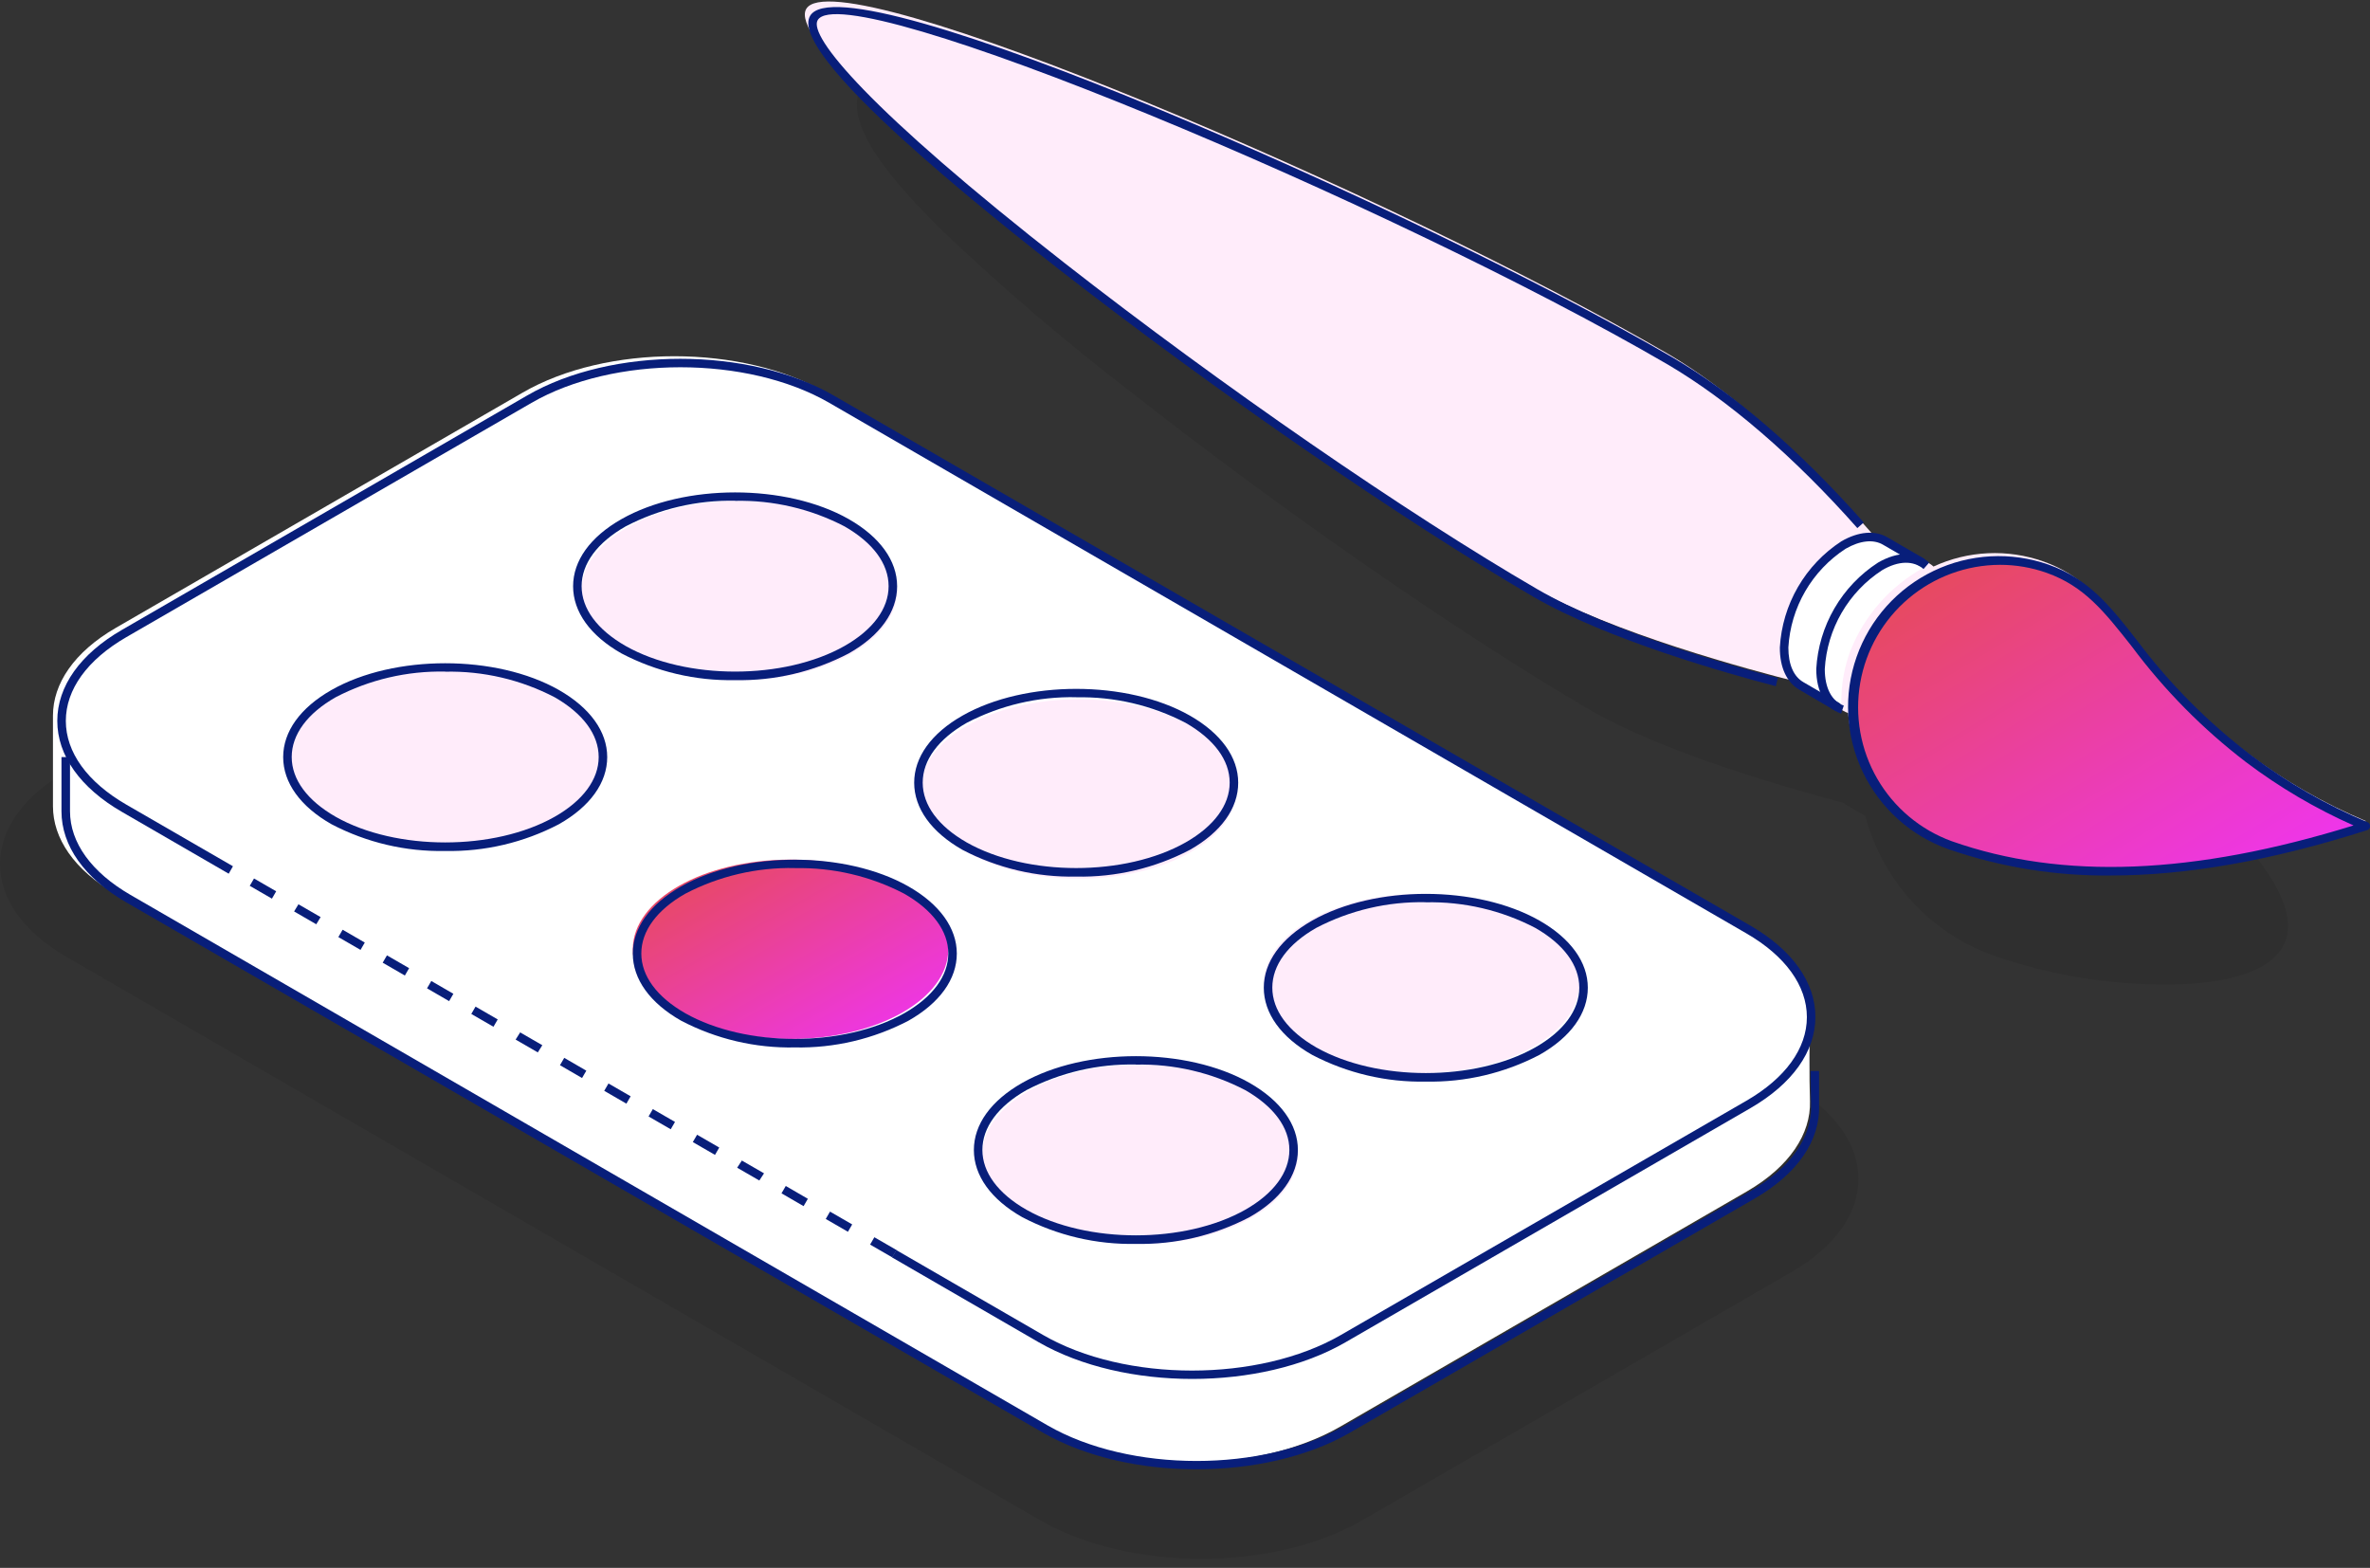 <svg width="260" height="172" viewBox="0 0 260 172" fill="none" xmlns="http://www.w3.org/2000/svg">
<rect x="0" y="0" width="260" height="172" fill="#333333" stroke="none"/>
<path opacity="0.08" d="M237.92 107.998C231.372 108.059 224.863 106.983 218.678 104.817C215.28 103.609 212.226 101.584 209.78 98.92C207.334 96.255 205.571 93.031 204.643 89.525L202.863 88.486C202.642 88.361 202.428 88.223 202.222 88.074C195.538 86.283 182.348 82.511 174.267 77.79C160.249 69.602 140.446 55.896 123.875 42.853C116.877 37.475 110.161 31.737 103.752 25.662C97.931 19.982 90.179 11.553 96.151 7.871C99.755 5.613 108.905 8.238 113.337 10.173C131.751 18.2 234.636 81.893 234.636 81.893C264.006 105.059 246.597 107.998 237.92 107.998Z" fill="black"/>
<path opacity="0.08" d="M114.125 166.783L7.297 104.975C-2.432 99.353 -2.432 90.235 7.297 84.612L54.509 57.307C64.238 51.684 80 51.684 89.719 57.307L196.586 119.153C206.314 124.775 206.314 133.893 196.586 139.515L149.364 166.83C139.645 172.406 123.882 172.406 114.125 166.783Z" fill="black"/>
<path d="M198.513 110.832C198.373 107.458 196.081 104.113 191.628 101.536L90.618 43.073C81.422 37.75 66.52 37.75 57.334 43.073L12.704 68.88C8.101 71.541 5.81 75.027 5.81 78.503V88.455C5.81 91.941 8.101 95.427 12.704 98.078L113.733 156.495C122.891 161.789 137.886 161.789 147.054 156.495L191.666 130.688C196.343 127.971 198.672 124.372 198.56 120.811C198.466 118.16 198.513 113.568 198.56 111.666C198.558 111.387 198.543 111.109 198.513 110.832Z" fill="white"/>
<path d="M246.539 82.607C233.443 72.749 232.507 64.55 224.182 61.598C220.241 60.199 215.911 60.397 212.114 62.151C211.958 62.01 211.789 61.885 211.609 61.776L207.465 59.368C206.931 59.06 206.323 58.901 205.706 58.909C202.124 54.786 192.61 44.422 182.853 38.743C153.218 21.53 91.815 -4.811 88.447 0.98C85.08 6.771 138.372 47.14 168.017 64.372C176.642 69.395 192.208 73.555 197.203 74.811C197.447 75.113 197.741 75.369 198.073 75.57L202.217 77.978C202.386 78.078 202.564 78.16 202.75 78.222C203.013 81.323 204.165 84.281 206.066 86.742C207.968 89.202 210.54 91.059 213.471 92.09C221.89 95.052 235.847 97.572 259.579 90.085C254.939 88.145 250.558 85.633 246.539 82.607Z" fill="#FFECFA"/>
<path d="M125.079 136.469C134.637 136.469 142.385 132.064 142.385 126.63C142.385 121.196 134.637 116.791 125.079 116.791C115.522 116.791 107.773 121.196 107.773 126.63C107.773 132.064 115.522 136.469 125.079 136.469Z" fill="#FFECFA"/>
<path d="M118.335 96.392C127.893 96.392 135.641 91.987 135.641 86.552C135.641 81.118 127.893 76.713 118.335 76.713C108.777 76.713 101.029 81.118 101.029 86.552C101.029 91.987 108.777 96.392 118.335 96.392Z" fill="#FFECFA"/>
<path d="M49.112 92.643C58.669 92.643 66.418 88.238 66.418 82.804C66.418 77.37 58.669 72.965 49.112 72.965C39.554 72.965 31.806 77.37 31.806 82.804C31.806 88.238 39.554 92.643 49.112 92.643Z" fill="#FFECFA"/>
<path d="M202.993 71.4C204.535 67.514 207.38 64.287 211.038 62.273L210.86 61.842L206.735 59.462C205.566 58.778 203.929 58.872 202.142 59.912C200.242 61.147 198.659 62.813 197.522 64.775C196.384 66.736 195.724 68.939 195.594 71.204C195.594 73.284 196.314 74.755 197.465 75.439L201.534 77.819L202.002 77.013C201.99 75.098 202.326 73.196 202.993 71.4Z" fill="white"/>
<path d="M81.114 74.624C90.671 74.624 98.419 70.218 98.419 64.784C98.419 59.35 90.671 54.945 81.114 54.945C71.556 54.945 63.808 59.35 63.808 64.784C63.808 70.218 71.556 74.624 81.114 74.624Z" fill="#FFECFA"/>
<path d="M155.949 117.728C165.507 117.728 173.255 113.323 173.255 107.889C173.255 102.455 165.507 98.05 155.949 98.05C146.392 98.05 138.644 102.455 138.644 107.889C138.644 113.323 146.392 117.728 155.949 117.728Z" fill="#FFECFA"/>
<path d="M86.726 113.98C96.284 113.98 104.032 109.575 104.032 104.141C104.032 98.707 96.284 94.302 86.726 94.302C77.168 94.302 69.42 98.707 69.42 104.141C69.42 109.575 77.168 113.98 86.726 113.98Z" fill="url(#paint0_linear_2912_18320)"/>
<path d="M224.63 62.395C220.625 61.02 216.24 61.286 212.43 63.135C208.62 64.984 205.693 68.265 204.287 72.265C202.88 76.266 203.108 80.66 204.921 84.493C206.734 88.325 209.985 91.285 213.966 92.728C222.273 95.651 236.071 98.125 259.532 90.629C254.957 88.721 250.636 86.25 246.67 83.273C233.761 73.452 232.928 65.309 224.63 62.395Z" fill="url(#paint1_linear_2912_18320)"/>
<path d="M131.253 161.189C125.163 161.189 119.092 159.849 114.415 157.169L13.844 98.987C9.261 96.335 6.744 92.793 6.744 88.998V83.057H7.68V88.998C7.68 92.437 10.037 95.698 14.312 98.172L114.911 156.363C123.928 161.573 138.587 161.583 147.595 156.363L192.048 130.66C196.435 128.12 198.793 124.775 198.681 121.242C198.681 120.202 198.624 118.862 198.624 117.494H199.56C199.56 118.843 199.56 120.174 199.56 121.242C199.691 125.14 197.174 128.786 192.469 131.503L148.016 157.216C143.433 159.849 137.343 161.189 131.253 161.189Z" fill="#081E7A"/>
<path d="M97.886 137.941L95.454 136.535L95.921 135.73L98.354 137.135L97.886 137.941ZM93.022 135.13L90.589 133.724L91.057 132.918L93.489 134.324L93.022 135.13ZM88.157 132.319L85.734 130.913L86.202 130.107L88.625 131.513L88.157 132.319ZM83.302 129.507L80.87 128.102L81.384 127.315L83.817 128.72L83.302 129.507ZM78.438 126.696L76.006 125.291L76.473 124.485L78.906 125.89L78.438 126.696ZM73.583 123.885L71.151 122.48L71.618 121.674L74.05 123.079L73.583 123.885ZM68.718 121.074L66.286 119.668L66.754 118.862L69.186 120.268L68.718 121.074ZM63.854 118.263L61.431 116.857L61.899 116.051L64.322 117.457L63.854 118.263ZM58.999 115.452L56.567 114.046L57.063 113.259L59.495 114.664L58.999 115.452ZM54.135 112.64L51.703 111.235L52.17 110.429L54.602 111.835L54.135 112.64ZM49.27 109.829L46.847 108.424L47.315 107.618L49.738 109.023L49.27 109.829ZM44.415 107.018L41.983 105.612L42.451 104.807L44.883 106.212L44.415 107.018ZM39.551 104.207L37.119 102.801L37.587 101.995L40.019 103.401L39.551 104.207ZM34.696 101.396L32.264 99.99L32.741 99.203L35.173 100.609L34.696 101.396ZM29.832 98.585L27.399 97.179L27.867 96.373L30.299 97.779L29.832 98.585Z" fill="#081E7A"/>
<path d="M130.795 151.275C124.705 151.275 118.634 149.935 113.957 147.255L97.858 137.941L98.325 137.135L114.425 146.45C123.433 151.66 138.101 151.66 147.109 146.45L191.59 120.755C195.865 118.281 198.223 115.021 198.223 111.582C198.223 108.143 195.865 104.872 191.59 102.398L90.982 44.197C81.974 38.987 67.315 38.987 58.307 44.197L13.854 69.901C9.579 72.375 7.222 75.636 7.222 79.084C7.222 82.533 9.579 85.794 13.854 88.267L25.556 95.033L25.089 95.848L13.386 89.073C8.803 86.431 6.286 82.879 6.286 79.084C6.286 75.289 8.803 71.738 13.386 69.095L57.839 43.382C67.1 38.022 82.161 38.022 91.45 43.382L192.058 101.564C196.632 104.216 199.158 107.768 199.158 111.563C199.158 115.358 196.632 118.9 192.058 121.552L147.605 147.255C142.975 149.935 136.885 151.275 130.795 151.275Z" fill="#081E7A"/>
<path d="M80.646 74.614C76.309 74.703 72.02 73.694 68.176 71.681C64.752 69.742 62.872 67.118 62.872 64.316C62.872 61.514 64.743 58.9 68.176 56.951C75.052 53.043 86.24 53.043 93.115 56.951C96.53 58.9 98.419 61.514 98.419 64.316C98.419 67.118 96.548 69.742 93.115 71.681C89.271 73.693 84.982 74.701 80.646 74.614ZM80.646 54.936C76.47 54.849 72.339 55.816 68.635 57.747C65.519 59.518 63.807 61.842 63.807 64.307C63.807 66.771 65.519 69.086 68.635 70.866C75.257 74.614 86.034 74.614 92.648 70.866C95.763 69.095 97.484 66.771 97.484 64.307C97.484 61.842 95.763 59.528 92.648 57.747C88.945 55.819 84.818 54.855 80.646 54.945V54.936Z" fill="#081E7A"/>
<path d="M118.064 96.166C113.727 96.255 109.438 95.246 105.594 93.234C102.17 91.294 100.29 88.67 100.29 85.868C100.29 83.066 102.161 80.452 105.594 78.503C112.47 74.595 123.658 74.595 130.533 78.503C133.948 80.452 135.837 83.066 135.837 85.868C135.837 88.67 133.966 91.294 130.533 93.234C126.689 95.245 122.4 96.254 118.064 96.166ZM118.064 76.488C113.888 76.401 109.757 77.368 106.052 79.299C102.937 81.07 101.225 83.394 101.225 85.859C101.225 88.323 102.937 90.638 106.052 92.418C112.675 96.166 123.452 96.166 130.066 92.418C133.181 90.647 134.902 88.323 134.902 85.859C134.902 83.394 133.181 81.08 130.066 79.299C126.363 77.371 122.236 76.407 118.064 76.498V76.488Z" fill="#081E7A"/>
<path d="M156.417 118.656C152.081 118.744 147.792 117.735 143.948 115.723C140.524 113.783 138.644 111.159 138.644 108.357C138.644 105.556 140.514 102.941 143.948 100.992C150.823 97.085 162.011 97.085 168.887 100.992C172.301 102.941 174.191 105.556 174.191 108.357C174.191 111.159 172.32 113.783 168.887 115.723C165.042 117.733 160.754 118.742 156.417 118.656ZM156.417 98.978C152.241 98.89 148.111 99.857 144.406 101.789C141.291 103.56 139.579 105.884 139.579 108.348C139.579 110.813 141.291 113.127 144.406 114.908C151.029 118.656 161.805 118.656 168.419 114.908C171.534 113.136 173.255 110.813 173.255 108.348C173.255 105.884 171.534 103.569 168.419 101.789C164.717 99.86 160.589 98.897 156.417 98.987V98.978Z" fill="#081E7A"/>
<path d="M48.84 93.356C44.503 93.444 40.215 92.435 36.37 90.422C32.947 88.483 31.066 85.859 31.066 83.057C31.066 80.255 32.937 77.641 36.37 75.692C43.246 71.784 54.434 71.784 61.31 75.692C64.724 77.641 66.614 80.255 66.614 83.057C66.614 85.859 64.743 88.483 61.31 90.422C57.465 92.434 53.176 93.442 48.84 93.356ZM48.84 73.677C44.664 73.59 40.534 74.557 36.829 76.488C33.714 78.259 32.002 80.583 32.002 83.048C32.002 85.512 33.714 87.827 36.829 89.607C43.452 93.356 54.228 93.356 60.842 89.607C63.957 87.836 65.678 85.512 65.678 83.048C65.678 80.583 63.957 78.269 60.842 76.488C57.139 74.56 53.012 73.597 48.84 73.687V73.677Z" fill="#081E7A"/>
<path d="M87.194 114.908C82.857 114.996 78.568 113.987 74.724 111.975C71.3 110.035 69.42 107.411 69.42 104.609C69.42 101.808 71.291 99.193 74.724 97.244C81.6 93.337 92.788 93.337 99.663 97.244C103.078 99.193 104.967 101.808 104.967 104.609C104.967 107.411 103.096 110.035 99.663 111.975C95.819 113.986 91.53 114.995 87.194 114.908ZM87.194 95.23C83.018 95.142 78.887 96.109 75.182 98.041C72.067 99.812 70.355 102.136 70.355 104.6C70.355 107.065 72.067 109.379 75.182 111.159C81.805 114.908 92.582 114.908 99.195 111.159C102.31 109.388 104.032 107.065 104.032 104.6C104.032 102.136 102.31 99.821 99.195 98.041C95.493 96.112 91.365 95.149 87.194 95.239V95.23Z" fill="#081E7A"/>
<path d="M124.612 136.46C120.275 136.549 115.986 135.54 112.142 133.527C108.718 131.588 106.838 128.964 106.838 126.162C106.838 123.36 108.709 120.746 112.142 118.797C119.017 114.889 130.206 114.889 137.081 118.797C140.496 120.746 142.385 123.36 142.385 126.162C142.385 128.964 140.514 131.588 137.081 133.527C133.237 135.539 128.948 136.547 124.612 136.46ZM124.612 116.782C120.436 116.695 116.305 117.662 112.6 119.593C109.485 121.364 107.773 123.688 107.773 126.153C107.773 128.617 109.485 130.932 112.6 132.712C119.223 136.46 130 136.46 136.613 132.712C139.728 130.941 141.45 128.617 141.45 126.153C141.45 123.688 139.728 121.374 136.613 119.593C132.911 117.664 128.784 116.7 124.612 116.792V116.782Z" fill="#081E7A"/>
<path d="M194.817 75.279C189.541 73.902 176.389 70.21 168.213 65.468C153.798 57.035 133.414 42.979 116.277 29.626C102.6 18.943 86.754 5.44 88.868 1.748C92.609 -4.811 156.089 23.301 183.423 39.174C190.131 43.073 197.408 49.351 204.462 57.316L203.76 57.934C196.772 50.044 189.579 43.879 182.946 39.98C152.563 22.289 92.609 -2.862 89.7 2.217C88.69 3.96 95.201 11.981 116.828 28.886C133.938 42.248 154.247 56.276 168.662 64.644C176.735 69.329 189.794 73.012 195.032 74.37L194.817 75.279Z" fill="#081E7A"/>
<path d="M201.394 78.016L197.38 75.655C196.005 74.849 195.248 73.209 195.257 71.035C195.389 68.699 196.068 66.427 197.24 64.404C198.412 62.38 200.043 60.661 202.002 59.387C203.872 58.3 205.687 58.15 207.062 58.947L211.122 61.308L210.655 62.123L206.585 59.762C205.519 59.134 204.05 59.294 202.469 60.203C200.648 61.388 199.13 62.986 198.04 64.868C196.949 66.75 196.316 68.862 196.192 71.035C196.192 72.909 196.772 74.221 197.848 74.839L201.908 77.201L201.394 78.016Z" fill="#081E7A"/>
<path d="M201.974 78.288C200.253 77.651 199.252 75.88 199.252 73.396C199.382 71.053 200.063 68.774 201.24 66.745C202.417 64.716 204.057 62.994 206.025 61.721C208.204 60.465 210.262 60.456 211.637 61.721L211.02 62.423C209.935 61.486 208.279 61.486 206.474 62.555C204.649 63.74 203.129 65.339 202.037 67.223C200.944 69.106 200.311 71.222 200.187 73.396C200.187 75.467 200.945 76.92 202.273 77.407L201.974 78.288Z" fill="#081E7A"/>
<path d="M231.553 96.045C225.508 96.111 219.496 95.138 213.779 93.168C211.733 92.447 209.848 91.329 208.232 89.879C206.617 88.428 205.303 86.672 204.365 84.713C202.47 80.755 202.222 76.206 203.676 72.066C205.13 67.925 208.166 64.533 212.117 62.635C216.068 60.737 220.609 60.489 224.743 61.945C229.149 63.501 231.534 66.518 234.537 70.379C238.087 75.088 242.267 79.285 246.96 82.851C250.894 85.824 255.183 88.292 259.729 90.198C259.816 90.234 259.89 90.297 259.94 90.378C259.991 90.459 260.015 90.553 260.009 90.648C260.009 90.743 259.978 90.835 259.92 90.912C259.863 90.987 259.783 91.043 259.691 91.069C249.298 94.386 239.972 96.045 231.553 96.045ZM219.392 61.964C215.727 61.977 212.183 63.282 209.382 65.65C206.581 68.018 204.702 71.298 204.074 74.915C203.446 78.532 204.109 82.255 205.946 85.432C207.784 88.608 210.68 91.035 214.125 92.287C226.23 96.551 240.655 95.989 258.194 90.554C254.008 88.695 250.047 86.362 246.389 83.601C241.648 79.972 237.433 75.702 233.863 70.913C230.832 67.071 228.643 64.297 224.509 62.836C222.865 62.256 221.135 61.961 219.392 61.964Z" fill="#081E7A"/>
<defs>
<linearGradient id="paint0_linear_2912_18320" x1="69.42" y1="94.302" x2="86.33" y2="124.044" gradientUnits="userSpaceOnUse">
<stop stop-color="#E64C4E"/>
<stop offset="1" stop-color="#EF33F9"/>
</linearGradient>
<linearGradient id="paint1_linear_2912_18320" x1="203.375" y1="61.527" x2="233.58" y2="111.327" gradientUnits="userSpaceOnUse">
<stop stop-color="#E64C4E"/>
<stop offset="1" stop-color="#EF33F9"/>
</linearGradient>
</defs>
</svg>
